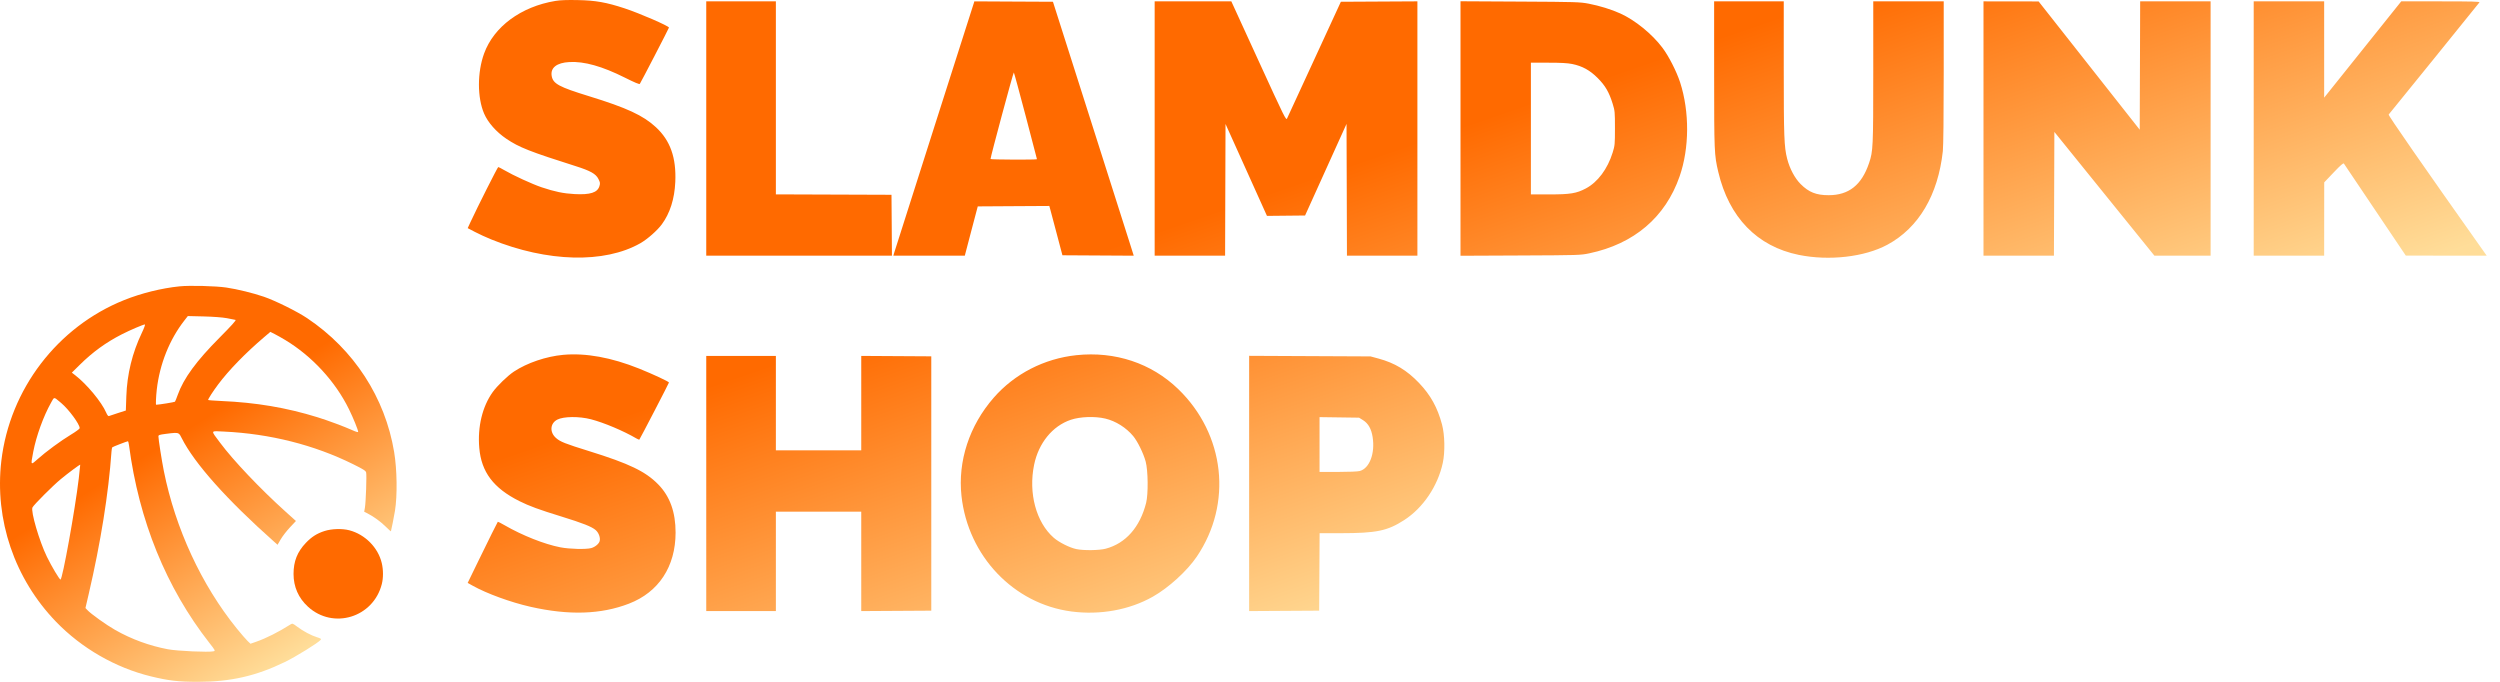 <svg width="154" height="42" viewBox="0 0 154 42" fill="none" xmlns="http://www.w3.org/2000/svg">
<path fill-rule="evenodd" clip-rule="evenodd" d="M11.06 17.639C9.952 17.752 8.705 18.061 7.65 18.484C3.538 20.133 0.598 23.982 0.082 28.394C-0.342 32.017 0.893 35.648 3.45 38.298C5.028 39.932 7.112 41.132 9.298 41.665C10.39 41.931 10.991 42 12.209 42C14.202 42 15.785 41.639 17.547 40.781C18.234 40.446 19.599 39.602 19.754 39.414C19.803 39.355 19.762 39.327 19.521 39.252C19.161 39.141 18.675 38.881 18.302 38.6C18.045 38.406 18.011 38.393 17.91 38.457C17.167 38.929 16.396 39.319 15.772 39.535L15.429 39.655L15.244 39.477C15.142 39.379 14.845 39.035 14.583 38.712C12.413 36.034 10.805 32.561 10.093 29.017C9.966 28.384 9.758 27.055 9.758 26.877C9.758 26.799 9.829 26.775 10.208 26.727C10.713 26.662 10.9 26.637 11.013 26.716C11.082 26.764 11.123 26.849 11.193 26.988C11.971 28.538 13.98 30.79 16.887 33.371L17.097 33.558L17.295 33.218C17.404 33.031 17.659 32.701 17.861 32.486L18.23 32.093L17.584 31.512C16.036 30.118 14.372 28.367 13.558 27.273C13.25 26.86 13.095 26.679 13.135 26.607C13.172 26.539 13.382 26.566 13.798 26.585C16.626 26.718 19.351 27.405 21.744 28.59C22.387 28.908 22.528 28.998 22.555 29.105C22.596 29.268 22.537 30.945 22.478 31.277L22.435 31.523L22.645 31.629C23.015 31.817 23.459 32.141 23.767 32.447C23.931 32.612 24.073 32.739 24.08 32.731C24.095 32.716 24.28 31.78 24.33 31.466C24.482 30.527 24.459 28.93 24.279 27.843C23.723 24.489 21.798 21.526 18.923 19.601C18.305 19.187 16.969 18.525 16.261 18.281C15.595 18.052 14.624 17.814 13.945 17.713C13.293 17.616 11.689 17.575 11.06 17.639ZM13.97 19.599C14.223 19.645 14.465 19.693 14.509 19.706C14.563 19.722 14.261 20.058 13.536 20.788C12.096 22.235 11.312 23.306 10.953 24.313C10.876 24.528 10.798 24.723 10.778 24.745C10.753 24.774 9.812 24.927 9.618 24.933C9.587 24.934 9.61 24.413 9.658 23.992C9.838 22.423 10.442 20.914 11.36 19.739L11.57 19.469L12.54 19.492C13.116 19.506 13.698 19.549 13.97 19.599ZM8.736 20.507C8.148 21.738 7.829 23.043 7.782 24.409L7.752 25.288L7.262 25.445C6.992 25.532 6.742 25.615 6.707 25.63C6.668 25.646 6.604 25.565 6.541 25.417C6.263 24.768 5.348 23.666 4.628 23.111L4.425 22.955L4.909 22.477C5.708 21.687 6.529 21.091 7.506 20.593C8.01 20.335 8.817 19.99 8.925 19.986C8.959 19.985 8.876 20.215 8.736 20.507ZM21.5 25.215C20.66 23.501 19.225 21.942 17.57 20.944C17.359 20.817 17.067 20.652 16.92 20.578L16.654 20.443L16.282 20.759C15.124 21.744 14.1 22.797 13.436 23.684C13.123 24.102 12.821 24.57 12.821 24.638C12.821 24.653 13.183 24.681 13.626 24.701C15.777 24.795 17.645 25.111 19.556 25.702C20.187 25.897 21.229 26.284 21.692 26.495C21.925 26.6 22.063 26.64 22.063 26.601C22.063 26.491 21.758 25.74 21.5 25.215ZM3.776 24.831C4.244 25.227 4.908 26.13 4.908 26.372C4.908 26.417 4.675 26.59 4.366 26.776C3.744 27.152 2.829 27.825 2.306 28.292L2.296 28.302L2.296 28.302L2.296 28.302C2.114 28.465 2.013 28.555 1.97 28.533C1.918 28.506 1.957 28.303 2.045 27.847L2.049 27.826C2.237 26.851 2.674 25.647 3.143 24.808C3.161 24.776 3.177 24.747 3.191 24.721C3.255 24.603 3.291 24.538 3.339 24.526C3.4 24.511 3.482 24.581 3.666 24.738C3.699 24.766 3.736 24.797 3.776 24.831ZM12.896 39.601C10.237 36.201 8.558 32.072 7.946 27.422C7.928 27.288 7.898 27.18 7.879 27.181C7.82 27.184 6.947 27.522 6.915 27.555C6.898 27.572 6.876 27.695 6.867 27.829C6.687 30.388 6.201 33.428 5.465 36.591L5.264 37.455L5.38 37.579C5.603 37.819 6.551 38.497 7.1 38.808C8.105 39.378 9.202 39.779 10.344 39.995C10.92 40.104 12.868 40.191 13.149 40.121C13.275 40.089 13.271 40.081 12.896 39.601ZM4.852 29.476C4.628 31.378 3.847 35.701 3.727 35.701C3.662 35.701 3.183 34.899 2.889 34.296C2.423 33.342 1.88 31.486 2.001 31.257C2.094 31.08 3.252 29.922 3.738 29.52C4.202 29.136 4.919 28.603 4.942 28.626C4.942 28.626 4.907 29.013 4.852 29.476Z" fill="url(#paint0_linear_1762_15442)"/>
<path d="M18.838 33.444C19.194 33.071 19.519 32.863 19.984 32.713C20.427 32.57 21.075 32.549 21.518 32.665C22.486 32.917 23.293 33.732 23.517 34.686C23.616 35.105 23.617 35.599 23.518 35.984C22.994 38.037 20.527 38.793 18.974 37.376C18.386 36.839 18.082 36.15 18.082 35.353C18.082 34.579 18.313 33.996 18.838 33.444Z" fill="#FF6A00"/>
<path fill-rule="evenodd" clip-rule="evenodd" d="M29.822 3.292C30.425 1.639 32.097 0.407 34.213 0.057C34.515 0.007 34.934 -0.009 35.592 0.005C36.691 0.027 37.348 0.143 38.475 0.514C39.399 0.818 41.208 1.603 41.208 1.7C41.208 1.739 39.475 5.085 39.413 5.167C39.383 5.205 39.091 5.083 38.489 4.781C37.091 4.081 35.987 3.771 35.071 3.822C34.291 3.865 33.898 4.175 33.984 4.679C34.065 5.157 34.432 5.356 36.281 5.925C38.613 6.643 39.619 7.109 40.403 7.835C41.29 8.655 41.665 9.714 41.598 11.208C41.551 12.254 41.271 13.134 40.769 13.818C40.488 14.2 39.881 14.734 39.447 14.982C37.235 16.242 33.715 16.152 30.256 14.746C29.947 14.621 29.495 14.413 29.252 14.285L28.81 14.053L28.978 13.689C29.415 12.746 30.654 10.29 30.692 10.29C30.716 10.29 30.879 10.374 31.054 10.476C31.617 10.806 32.794 11.346 33.37 11.539C34.169 11.807 34.714 11.919 35.387 11.955C36.362 12.007 36.805 11.865 36.925 11.464C36.978 11.288 36.971 11.239 36.862 11.023C36.705 10.71 36.372 10.522 35.464 10.235C32.66 9.347 31.965 9.073 31.192 8.549C30.567 8.126 30.059 7.55 29.82 6.995C29.397 6.008 29.397 4.454 29.822 3.292ZM43.505 15.75V7.917V0.084H45.65H47.794V6.028V11.973L51.355 11.986L54.916 11.999L54.93 13.875L54.943 15.75H49.224H43.505ZM57.557 7.802C56.2 12.047 55.078 15.572 55.062 15.635L55.032 15.75H57.233H59.433L59.468 15.61C59.486 15.533 59.666 14.849 59.866 14.092L60.23 12.714L62.434 12.7L64.638 12.687L64.698 12.905C64.731 13.024 64.912 13.708 65.101 14.423L65.445 15.725L67.642 15.738L69.839 15.751L69.666 15.202C69.571 14.9 68.451 11.381 67.178 7.381L64.862 0.109L62.442 0.097L60.022 0.084L57.557 7.802ZM71.127 15.75V7.917V0.084L73.488 0.084L75.85 0.084L77.534 3.76C79.156 7.302 79.221 7.432 79.285 7.294C79.322 7.216 80.082 5.567 80.975 3.63L82.597 0.109L84.955 0.096L87.312 0.083V7.916V15.75H85.142H82.972L82.96 11.691L82.946 7.632L81.669 10.454L80.393 13.275L79.219 13.287L78.045 13.299L76.769 10.468L75.492 7.636L75.479 11.693L75.466 15.75H73.296H71.127ZM89.967 7.916V15.755L93.656 15.738C97.26 15.722 97.357 15.719 97.896 15.606C100.659 15.026 102.589 13.383 103.464 10.865C104.069 9.125 104.081 6.889 103.496 5.076C103.279 4.406 102.793 3.453 102.403 2.937C101.766 2.091 100.727 1.246 99.814 0.831C99.274 0.585 98.525 0.353 97.86 0.226C97.323 0.124 97.099 0.117 93.63 0.098L89.967 0.078V7.916ZM105.846 10.59C105.599 9.541 105.592 9.373 105.591 4.587L105.59 0.084H107.734H109.879V4.183C109.879 8.414 109.902 9.049 110.088 9.775C110.245 10.389 110.56 10.98 110.921 11.341C111.422 11.842 111.878 12.023 112.638 12.024C113.888 12.026 114.677 11.4 115.134 10.046C115.382 9.31 115.392 9.081 115.393 4.434L115.393 0.084H117.563H119.733V4.449C119.733 7.171 119.712 9 119.679 9.309C119.383 12.02 118.188 14.037 116.261 15.076C114.858 15.832 112.677 16.082 110.805 15.701C108.24 15.178 106.505 13.39 105.846 10.59ZM122.183 7.917V15.75H124.353H126.522L126.536 11.938L126.549 8.126L129.63 11.938L132.712 15.75H134.442H136.173V7.917V0.084H134.003H131.834L131.821 4.037L131.807 7.991L128.693 4.04L125.579 0.089L123.881 0.086L122.183 0.084V7.917ZM138.828 15.75V7.917V0.084H140.998H143.168V3.05V6.016L145.542 3.05L147.916 0.084H150.344C152.274 0.084 152.764 0.097 152.733 0.147C152.711 0.183 151.455 1.738 149.941 3.605C148.426 5.471 147.167 7.024 147.142 7.056C147.104 7.104 149.216 10.145 153.082 15.61L153.182 15.75L150.689 15.748L148.197 15.745L146.314 12.947C145.279 11.408 144.411 10.117 144.386 10.079C144.351 10.026 144.196 10.16 143.756 10.621L143.172 11.234L143.17 13.492L143.168 15.75H140.998H138.828ZM34.698 21.858C33.647 21.954 32.477 22.35 31.66 22.888C31.276 23.141 30.622 23.772 30.351 24.153C29.711 25.048 29.413 26.286 29.523 27.588C29.649 29.076 30.396 30.068 31.993 30.868C32.601 31.172 33.204 31.394 34.58 31.817C35.904 32.226 36.456 32.444 36.695 32.654C36.883 32.818 36.993 33.121 36.94 33.328C36.898 33.497 36.66 33.695 36.42 33.762C36.101 33.85 35.087 33.825 34.519 33.715C33.541 33.526 32.179 32.987 31.084 32.355C30.862 32.228 30.674 32.131 30.666 32.14C30.639 32.17 30.126 33.204 29.461 34.567L28.809 35.907L29.124 36.083C29.989 36.566 31.462 37.103 32.681 37.379C35.049 37.914 37.015 37.851 38.742 37.186C40.578 36.478 41.614 34.901 41.616 32.811C41.617 31.544 41.267 30.573 40.544 29.836C39.758 29.037 38.763 28.558 36.288 27.789C34.802 27.327 34.517 27.214 34.252 26.982C33.846 26.625 33.883 26.078 34.33 25.848C34.717 25.648 35.675 25.639 36.403 25.827C37.201 26.034 38.414 26.546 39.2 27.007C39.29 27.06 39.373 27.091 39.385 27.078C39.433 27.024 41.208 23.601 41.208 23.563C41.208 23.508 40.222 23.048 39.374 22.707C37.663 22.02 36.083 21.733 34.698 21.858ZM61.211 24.501C62.497 23.028 64.324 22.088 66.306 21.879C68.69 21.628 70.929 22.372 72.575 23.964C75.463 26.755 75.936 31.021 73.721 34.29C73.124 35.171 71.992 36.202 71.014 36.756C69.574 37.571 67.771 37.899 66.004 37.668C62.441 37.201 59.632 34.252 59.228 30.554C58.994 28.406 59.71 26.221 61.211 24.501ZM43.505 29.784V37.642H45.65H47.794V34.581V31.519H50.423H53.053V34.581V37.643L55.21 37.63L57.367 37.617V29.784V21.95L55.21 21.937L53.053 21.924V24.833V27.742H50.423H47.794V24.834V21.925H45.65H43.505V29.784ZM76.947 37.643V29.781V21.919L80.687 21.937L84.427 21.955L84.918 22.088C85.919 22.36 86.667 22.81 87.41 23.588C88.124 24.334 88.553 25.11 88.83 26.157C88.999 26.794 89.02 27.841 88.877 28.508C88.572 29.939 87.66 31.29 86.495 32.039C85.456 32.707 84.794 32.843 82.577 32.845L81.288 32.845L81.275 35.231L81.261 37.617L79.104 37.63L76.947 37.643ZM96.845 3.942C97.472 4.07 97.936 4.325 98.415 4.804C98.884 5.273 99.119 5.676 99.34 6.39C99.475 6.827 99.481 6.895 99.481 7.894C99.481 8.892 99.475 8.961 99.34 9.397C99.028 10.406 98.418 11.223 97.689 11.608C97.108 11.915 96.731 11.976 95.444 11.976H94.303V7.919V3.862H95.378C96.151 3.862 96.562 3.885 96.845 3.942ZM63.181 7.141C63.564 8.594 63.877 9.793 63.877 9.807C63.877 9.849 61.018 9.837 61.017 9.795C61.012 9.677 62.424 4.431 62.452 4.463C62.471 4.483 62.799 5.689 63.181 7.141ZM69.804 26.862C69.369 26.34 68.726 25.936 68.089 25.785C67.449 25.633 66.545 25.664 65.965 25.858C64.836 26.236 63.977 27.288 63.701 28.632C63.342 30.377 63.826 32.177 64.91 33.125C65.235 33.409 65.884 33.735 66.302 33.824C66.745 33.919 67.71 33.906 68.111 33.8C69.343 33.473 70.222 32.477 70.601 30.978C70.738 30.436 70.722 28.984 70.574 28.434C70.437 27.926 70.074 27.186 69.804 26.862ZM83.964 25.882C84.285 26.083 84.477 26.421 84.555 26.928C84.712 27.934 84.363 28.85 83.761 29.015C83.641 29.048 83.087 29.071 82.421 29.071L81.284 29.072V27.384V25.695L82.501 25.712L83.718 25.729L83.964 25.882Z" fill="url(#paint1_linear_1762_15442)"/>
<defs>
<linearGradient id="paint0_linear_1762_15442" x1="3.706" y1="17.295" x2="18.119" y2="40.355" gradientUnits="userSpaceOnUse">
<stop stop-color="#FF6A00"/>
<stop offset="0.438" stop-color="#FF6A00"/>
<stop offset="1" stop-color="#FFDD99"/>
</linearGradient>
<linearGradient id="paint1_linear_1762_15442" x1="48.589" y1="-1.235" x2="64.648" y2="45.296" gradientUnits="userSpaceOnUse">
<stop stop-color="#FF6A00"/>
<stop offset="0.448" stop-color="#FF6A00"/>
<stop offset="1" stop-color="#FFDD99"/>
</linearGradient>
</defs>
</svg>
